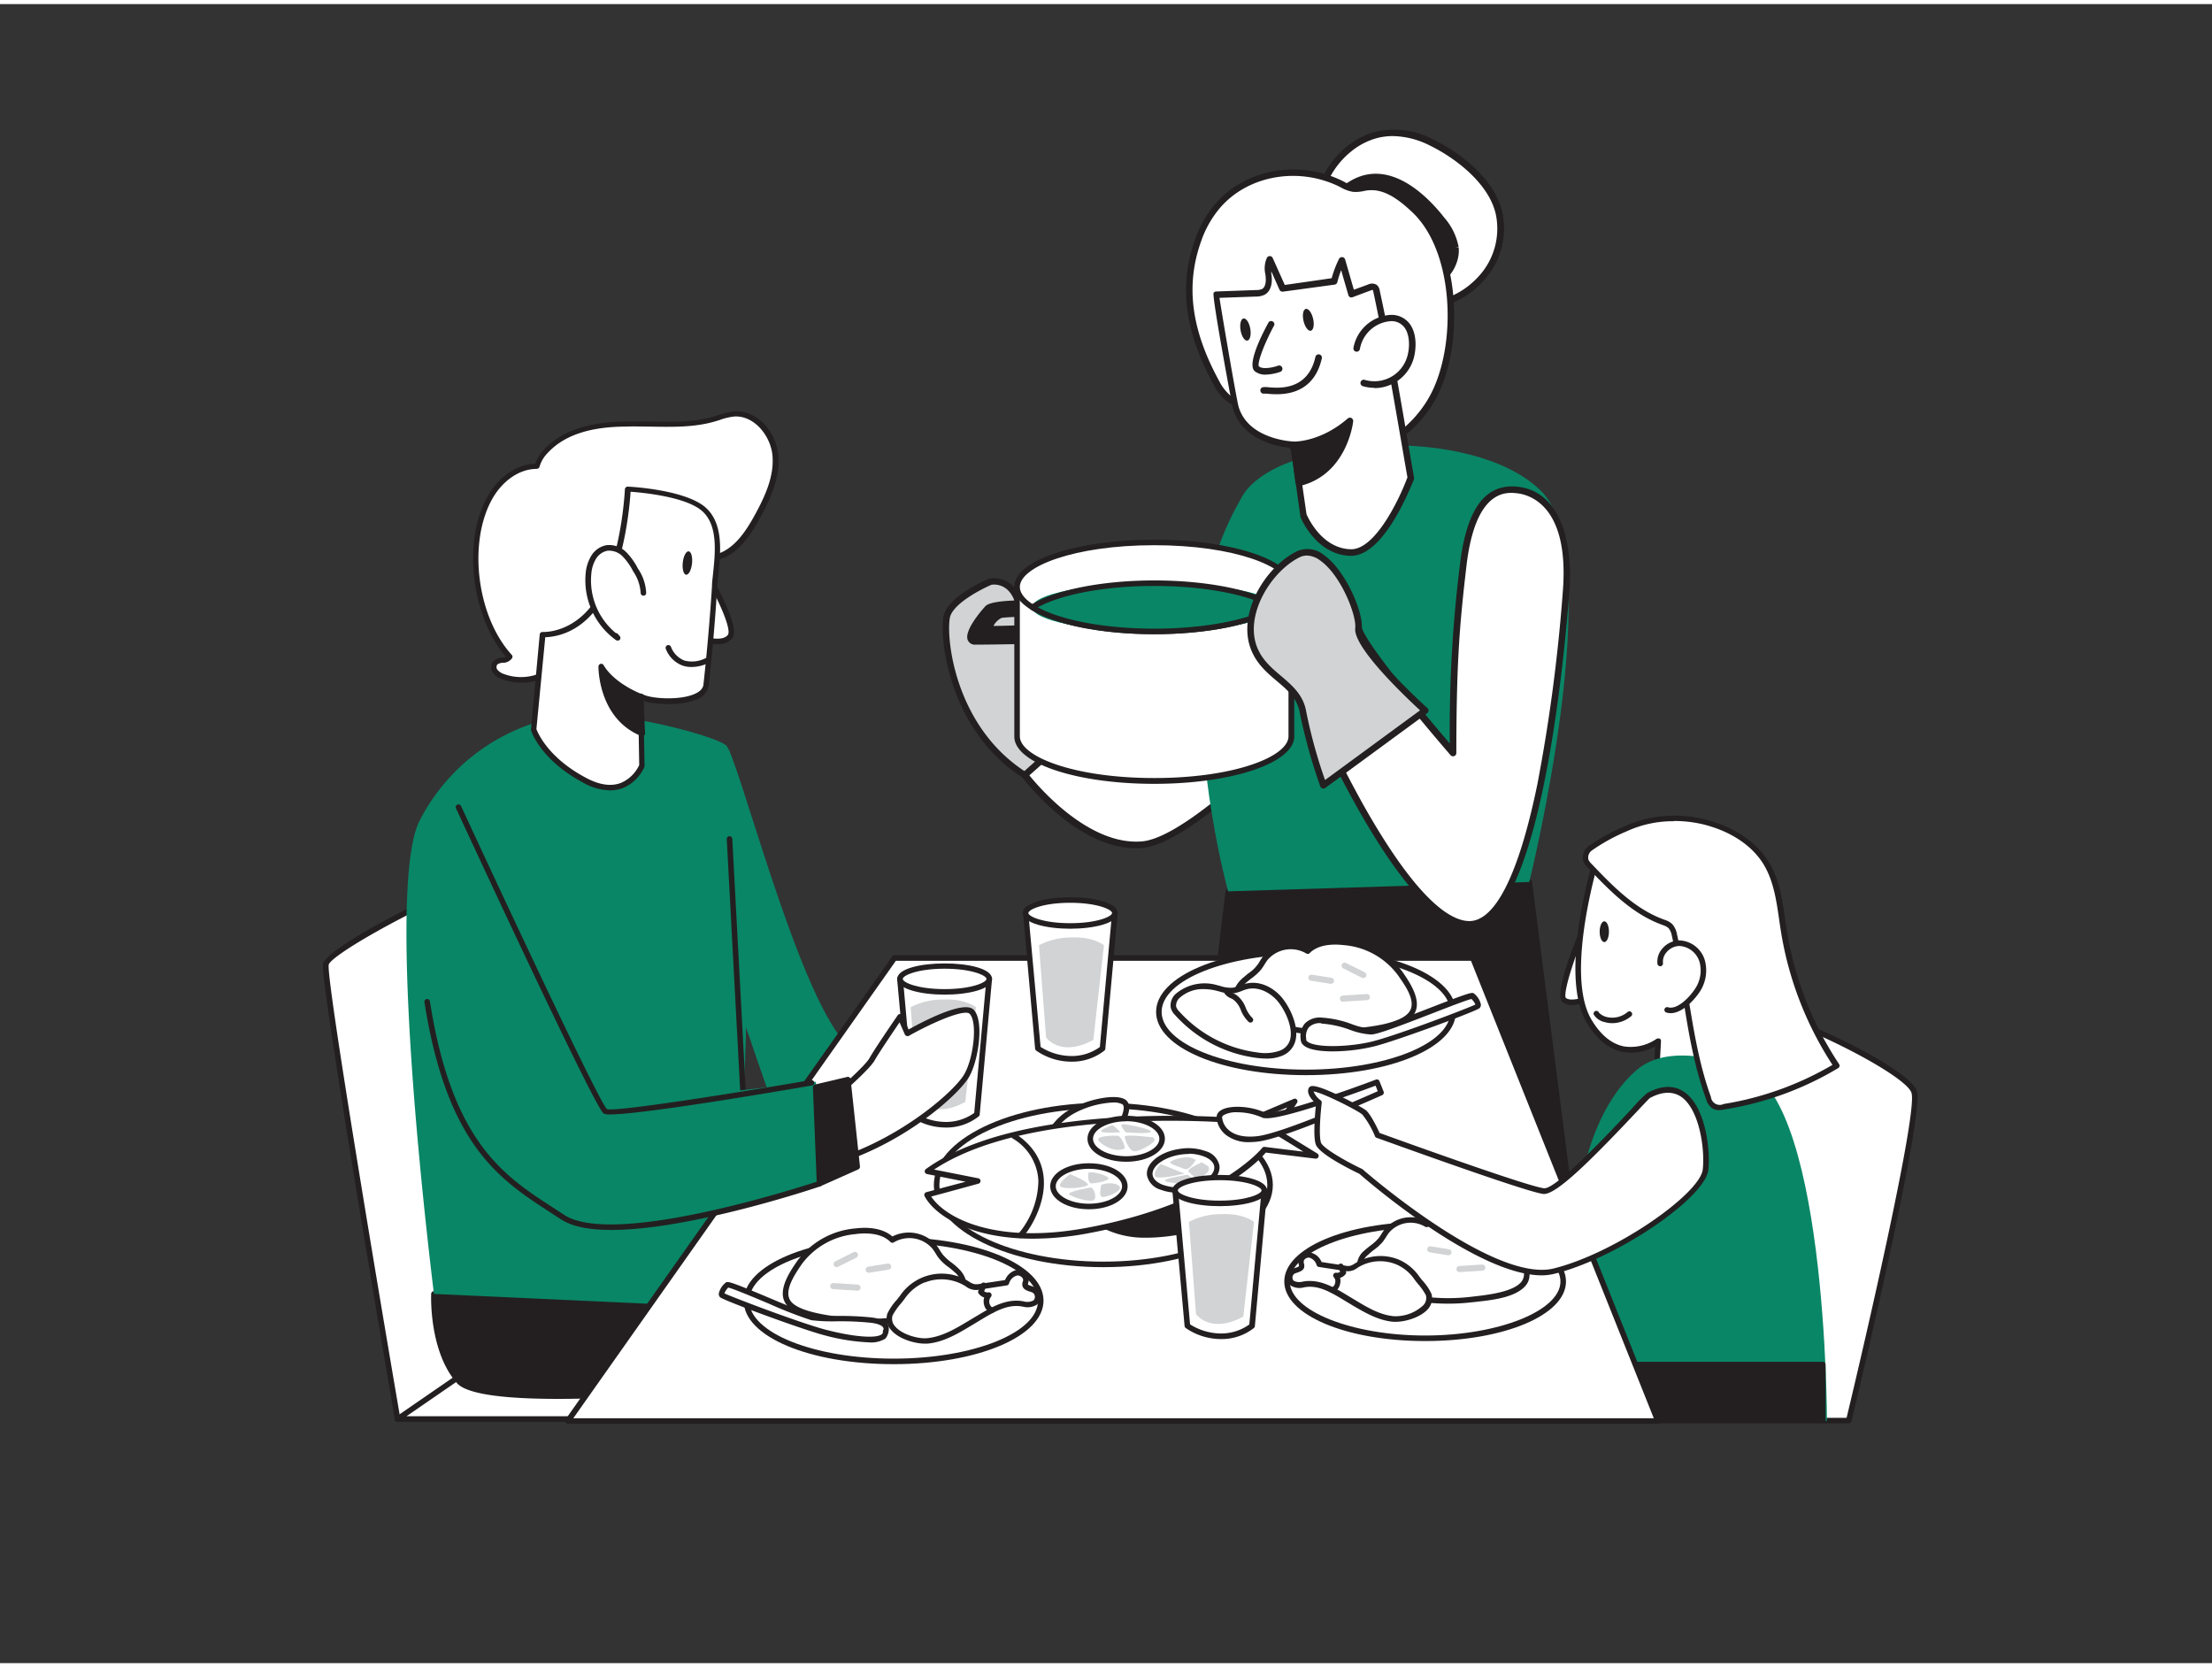 <svg
    xmlns="http://www.w3.org/2000/svg"
    viewBox="0 0 400 300"
    width="406"
    height="306"
    class="illustration styles_illustrationTablet__1DWOa"
><rect x="0" y="0" width="400" height="300" fill="#333333" stroke="none"/><g
        id="_415_family_meal_flatline"
        data-name="#415_family_meal_flatline"
    ><polygon
            points="222.08 160.44 215.89 212.16 285.92 232 276.51 158.75 222.08 160.44"
            fill="#231f20"
        /><path
            d="M285.92,232.5a.3.3,0,0,1-.13,0l-70-19.84a.5.5,0,0,1-.36-.54l6.19-51.72a.5.5,0,0,1,.48-.44l54.42-1.69a.52.52,0,0,1,.52.44l9.41,73.25a.49.49,0,0,1-.17.44A.5.5,0,0,1,285.92,232.5Zm-69.48-20.71,68.89,19.53-9.26-72-53.54,1.66Z"
            fill="#231f20"
        /><path
            d="M185.31,139.42s10.12,13.5,21.17,12.58,38.67-31.92,38.67-31.92L229.5,94.92s-13.81,37.44-21.18,37.13-17.8-12.27-17.8-12.27Z"
            fill="#fff"
        /><path
            d="M205.38,152.64c-10.77,0-20.14-12.32-20.55-12.87a.56.56,0,0,1-.1-.5L190,119.62a.59.59,0,0,1,1-.23c.1.11,10.35,11.78,17.38,12.07h.06c1.61,0,5.36-2.42,12.72-18.11,4.32-9.19,7.78-18.55,7.81-18.64a.6.6,0,0,1,.5-.38.57.57,0,0,1,.56.27l15.66,25.17a.6.6,0,0,1-.06.71c-1.14,1.27-27.91,31.18-39.07,32.11C206.15,152.62,205.76,152.64,205.38,152.64ZM186,139.29c1.38,1.73,10.65,12.93,20.48,12.12,10.09-.84,35-28.07,38-31.39L229.63,96.25c-2.65,7-14.24,36.69-21.33,36.39-6.47-.26-14.94-8.9-17.49-11.66Z"
            fill="#231f20"
        /><path
            d="M179.17,104.43s-7.37,3.07-8,6.45.61,19.94,14.12,28.54l11.35-10.13s-13.17-7.47-12.28-12S185.31,103.82,179.17,104.43Z"
            fill="#d1d3d4"
        /><path
            d="M185.3,140a.56.56,0,0,1-.31-.09c-13.42-8.54-15.11-25.2-14.39-29.15.66-3.59,7.55-6.56,8.34-6.89l.17,0a4.71,4.71,0,0,1,4.21,1.51c2.62,2.88,2.27,9,1.65,12.09-.67,3.34,8.42,9.32,12,11.33a.61.61,0,0,1,.3.46.58.58,0,0,1-.19.5L185.7,139.86A.59.59,0,0,1,185.3,140Zm-6-35c-2,.86-7.09,3.5-7.54,6-.68,3.74.91,19.41,13.48,27.69l10.41-9.28c-3-1.75-12.71-7.88-11.86-12.18.75-3.78.65-8.86-1.36-11.07A3.56,3.56,0,0,0,179.31,105Z"
            fill="#231f20"
        /><path
            d="M243.77,26.35c.15-.12.3-.25.46-.36a13.36,13.36,0,0,1,4-2.16A14.45,14.45,0,0,1,258.77,25c5.1,2.47,11.27,7.33,12.39,13.15a13.31,13.31,0,0,1-2.55,10.59c-5.19,6.66-13.38,7.25-20.79,4.23C236.82,48.45,234.84,33.71,243.77,26.35Z"
            fill="#fff"
        /><path
            d="M256.19,55.28a22.76,22.76,0,0,1-8.59-1.8,16.34,16.34,0,0,1-4.21-27.59l.48-.37a14,14,0,0,1,4.2-2.25,14.9,14.9,0,0,1,11,1.16C264.41,27,270.58,32,271.74,38a13.91,13.91,0,0,1-2.66,11.07A15.91,15.91,0,0,1,256.19,55.28ZM251.9,23.87a11.35,11.35,0,0,0-3.47.53,12.86,12.86,0,0,0-3.85,2.05l-.43.35h0A15.15,15.15,0,0,0,248,52.38c8,3.28,15.57,1.77,20.11-4a12.74,12.74,0,0,0,2.43-10.12c-1.08-5.6-7.17-10.36-12.07-12.73A15.27,15.27,0,0,0,251.9,23.87Zm-8.13,2.48h0Z"
            fill="#231f20"
        /><path
            d="M263.18,43.94a10.72,10.72,0,0,0-2.45-5c-3.71-4.78-10.25-10.4-16.6-6.3a4.53,4.53,0,0,0-2.07,2.68c-.49,2.21,1.38,4.19,3.07,5.7l7.33,6.49c1.71,1.52,4.31,3,6.68,2.59,2.57-.42,4.34-3.68,4.05-6.13Z"
            fill="#231f20"
        /><path
            d="M258.34,50.78c-2.88,0-5.48-2.09-6.27-2.79l-7.33-6.5c-1.81-1.6-3.81-3.76-3.26-6.27a5,5,0,0,1,2.33-3c7.45-4.82,14.64,2.89,17.39,6.43a11.12,11.12,0,0,1,2.56,5.25h0l-.58.08.59,0c.32,2.73-1.63,6.35-4.53,6.82A5.63,5.63,0,0,1,258.34,50.78Zm-9.57-18.94a7.83,7.83,0,0,0-4.32,1.33,4,4,0,0,0-1.81,2.3c-.42,1.91,1.32,3.74,2.89,5.13l7.33,6.5c.77.68,3.48,2.88,6.19,2.44,2.22-.36,3.8-3.31,3.55-5.47l.58-.13-.59.07a10.21,10.21,0,0,0-2.33-4.68C258.27,36.77,253.79,31.84,248.77,31.84Z"
            fill="#231f20"
        /><path
            d="M216.68,42.69a19.3,19.3,0,0,1,3.65-6.37c5.5-6.21,14.94-7.4,22.21-3.79a7.07,7.07,0,0,0,2.19.85,12.65,12.65,0,0,0,2.73-.28c3.2-.32,6,1.94,8.37,4.15,7.78,7.37,8,23.89,3.75,32.91-3.34,7-11.25,12.49-19.25,12a12.24,12.24,0,0,1-10.12-6.1,20.92,20.92,0,0,1-1.34-3.42c-2.39,0-5,0-6.86-1.51a9.39,9.39,0,0,1-2.12-2.86C215.35,59.94,213.46,51.66,216.68,42.69Z"
            fill="#fff"
        /><path
            d="M241.21,82.83c-.3,0-.61,0-.91,0a12.89,12.89,0,0,1-10.62-6.41,20,20,0,0,1-1.24-3.11c-2.54,0-5-.14-6.8-1.65a9.53,9.53,0,0,1-2.27-3c-5.18-9.55-6.21-17.85-3.25-26.11h0a19.91,19.91,0,0,1,3.77-6.56C225.34,29.77,235,28.12,242.8,32l.26.13a5.31,5.31,0,0,0,1.75.66,5.44,5.44,0,0,0,1.63-.13c.32-.06.64-.11,1-.15,3.4-.34,6.37,2,8.82,4.31,7.73,7.32,8.43,24.07,3.88,33.59C256.62,77.73,248.78,82.83,241.21,82.83ZM228.87,72.1a.57.57,0,0,1,.56.4,20.82,20.82,0,0,0,1.3,3.34,11.66,11.66,0,0,0,9.63,5.78c7.4.41,15.25-4.52,18.68-11.71,4.38-9.17,3.75-25.25-3.62-32.24-2.25-2.13-4.95-4.27-7.9-4-.29,0-.58.08-.88.13a6.48,6.48,0,0,1-2,.15,6.63,6.63,0,0,1-2.13-.78l-.25-.13c-7.36-3.65-16.4-2.12-21.5,3.65a18.68,18.68,0,0,0-3.55,6.17c-2.84,7.93-1.83,15.93,3.18,25.16a8.85,8.85,0,0,0,2,2.68c1.65,1.34,4,1.42,6.48,1.38Z"
            fill="#231f20"
        /><path
            d="M222.08,160.44s-6.17-22-4.86-45.27c.74-13,4-20.12,7.37-26.09,6.28-11,41.5-13.29,54-1.12s-2.05,70.79-2.05,70.79Z"
            fill="#098666"
        /><path
            d="M233.91,79.7l1.77,12.71s2.61,6.61,8.53,6.76,10.88-13.53,10.88-13.53c-2-11.28-3.77-22.58-6.21-33.76a1,1,0,0,0-.31-.65,1.05,1.05,0,0,0-1,0l-3.18,1.16-1.76-6.09a18,18,0,0,0-1.38,3.76l-9.32,1.34-2.36-5.28a5.13,5.13,0,0,0-.15,3.09c.11,1,0,2.31-1,2.81a3,3,0,0,1-1.37.26l-7.19.26c-.06,0,3.12,18.86,3.57,20.4C225.36,79.41,233.91,79.7,233.91,79.7Z"
            fill="#fff"
        /><path
            d="M244.31,99.77h-.11c-6.24-.17-9-6.86-9.07-7.15a.31.31,0,0,1,0-.13l-1.71-12.23c-1.93-.18-8.75-1.2-10.48-7.14-.06-.18-3.85-20.39-3.48-20.91a.57.57,0,0,1,.46-.24l7.19-.26a2.59,2.59,0,0,0,1.11-.19c.78-.43.69-1.81.65-2.23l-.05-.42a4.71,4.71,0,0,1,.28-3,.59.59,0,0,1,.54-.3.58.58,0,0,1,.51.35l2.18,4.87,8.48-1.22a19.24,19.24,0,0,1,1.33-3.5.6.6,0,0,1,1.1.1l1.58,5.48,2.58-.94a1.62,1.62,0,0,1,1.55.06,1.54,1.54,0,0,1,.54,1c1.87,8.56,3.38,17.34,4.84,25.83q.67,4,1.37,8a.65.65,0,0,1,0,.31C255.44,86.42,250.53,99.77,244.31,99.77Zm-8.05-7.52c.28.64,2.81,6.2,8,6.33h.08c4.42,0,8.77-9.22,10.17-13-.46-2.6-.9-5.2-1.35-7.79-1.46-8.48-3-17.25-4.82-25.79a1.25,1.25,0,0,0-.1-.31,1.16,1.16,0,0,0-.43.11L244.6,53a.63.63,0,0,1-.47,0,.58.58,0,0,1-.3-.37l-1.31-4.52a18.39,18.39,0,0,0-.69,2.18.59.59,0,0,1-.49.44L232,52a.61.61,0,0,1-.63-.35l-1.48-3.33c0,.13,0,.26,0,.39l.06.44c.17,1.63-.28,2.87-1.26,3.4a3.57,3.57,0,0,1-1.63.34l-6.54.23c.5,3.29,3.09,18.4,3.45,19.66,1.75,6,9.81,6.31,9.89,6.32a.59.59,0,0,1,.57.51Z"
            fill="#231f20"
        /><path
            d="M245.33,62.26a6.66,6.66,0,0,1,6.25-5.52c3.77.08,4.28,4.26,3.49,7.11a6.8,6.8,0,0,1-8.46,4.67"
            fill="#fff"
        /><path
            d="M248.52,69.39a7.37,7.37,0,0,1-2.08-.3.59.59,0,1,1,.34-1.14,6.19,6.19,0,0,0,7.71-4.26c.46-1.63.47-3.87-.52-5.21a2.93,2.93,0,0,0-2.4-1.15,6.11,6.11,0,0,0-5.65,5,.61.61,0,0,1-.66.53.6.6,0,0,1-.52-.66,7.3,7.3,0,0,1,6.74-6h.11a4.08,4.08,0,0,1,3.33,1.62c1.32,1.78,1.21,4.47.72,6.24a7.39,7.39,0,0,1-7.12,5.38Z"
            fill="#231f20"
        /><path
            d="M229.94,57.78s-3.84,7.1-2.67,8.15,4.07,0,4.07,0"
            fill="#fff"
        /><path
            d="M228.88,67a2.94,2.94,0,0,1-2-.63c-1.32-1.19,1-6.07,2.55-8.87a.59.59,0,0,1,1,.56c-1.84,3.39-3.13,6.88-2.78,7.45.65.58,2.47.23,3.46-.12a.59.59,0,1,1,.4,1.11A8.45,8.45,0,0,1,228.88,67Z"
            fill="#231f20"
        /><path
            d="M233.91,79.7s5,.23,10.2-4.32c0,0-.92,9.24-9.24,11.2Z"
            fill="#231f20"
        /><path
            d="M234.87,87.17a.57.57,0,0,1-.33-.11.61.61,0,0,1-.26-.4l-.95-6.88a.57.57,0,0,1,.15-.48.58.58,0,0,1,.46-.19c.07,0,4.8.14,9.78-4.18a.6.6,0,0,1,.66-.08.61.61,0,0,1,.32.59c0,.1-1.07,9.68-9.69,11.71Zm-.28-6.89.78,5.55c5.39-1.59,7.25-6.47,7.87-9A16.77,16.77,0,0,1,234.59,80.28Z"
            fill="#231f20"
        /><ellipse
            cx="236.59"
            cy="57.08"
            rx="0.89"
            ry="2.03"
            transform="translate(-6.78 54.57) rotate(-12.97)"
            fill="#231f20"
        /><ellipse
            cx="225.21"
            cy="58.87"
            rx="0.89"
            ry="2.03"
            transform="translate(-6.78 39.78) rotate(-9.95)"
            fill="#231f20"
        /><path
            d="M230.84,70.55c-.73,0-1.35-.06-1.79-.1a2.79,2.79,0,0,0-.5,0,.61.61,0,0,1-.64-.54.59.59,0,0,1,.53-.64,3.49,3.49,0,0,1,.73,0c2,.19,7.32.69,8.7-5.47a.59.59,0,1,1,1.16.26C237.75,69.72,233.57,70.55,230.84,70.55Z"
            fill="#231f20"
        /><path
            d="M188,115.17s-8.69.16-11.61.16,1-5,2.12-6.09,8.64-.87,8.64-.87v1.89s-5.63.1-6.23.28c-1.05.31-2.59,2.43-1.51,2.43s5.83-.15,5.83-.15Z"
            fill="#231f20"
        /><path
            d="M176.43,115.83A1.39,1.39,0,0,1,175,115c-.77-1.86,3.17-6.11,3.22-6.15,1.13-1.14,7.18-1.07,9-1a.5.5,0,0,1,.48.5v1.89a.49.49,0,0,1-.49.5c-2.71,0-5.73.16-6.1.26a3.25,3.25,0,0,0-1.46,1.45c1.38,0,5.58-.15,5.62-.15a.42.42,0,0,1,.34.12l2.77,2.35a.52.52,0,0,1,.14.55.48.48,0,0,1-.46.33C188,115.67,179.32,115.83,176.43,115.83Zm9.25-7c-3.13,0-6.29.25-6.78.74-1.2,1.2-3.34,4.23-3,5.06.06.15.31.18.52.18,2.19,0,7.73-.09,10.28-.14l-1.61-1.36c-.91,0-4.69.14-5.65.14a.8.8,0,0,1-.86-.68c-.13-.9,1.26-2.44,2.23-2.73.56-.16,4.18-.25,5.87-.29v-.91Z"
            fill="#231f20"
        /><path
            d="M183.92,105.39v27c0,4.45,11.11,8,24.81,8s24.81-3.6,24.81-8v-27Z"
            fill="#fff"
        /><path
            d="M208.73,141c-14.19,0-25.31-3.76-25.31-8.55v-27a.51.51,0,0,1,.5-.5h49.62a.51.51,0,0,1,.5.5v27C234,137.19,222.92,141,208.73,141Zm-24.31-35.06V132.4c0,3.65,9.77,7.55,24.31,7.55S233,136.05,233,132.4V105.89Z"
            fill="#231f20"
        /><path
            d="M233.54,105.39c0,1.33-1,2.59-2.76,3.69-4.12,2.59-12.44,4.36-22.05,4.36s-17.93-1.77-22-4.36c-1.77-1.1-2.76-2.36-2.76-3.69,0-4.45,11.11-8,24.81-8S233.54,100.94,233.54,105.39Z"
            fill="#fff"
        /><path
            d="M208.73,113.94c-9.42,0-18-1.7-22.32-4.44-2-1.24-3-2.62-3-4.11,0-4.79,11.12-8.54,25.31-8.54S234,100.6,234,105.39c0,1.49-1,2.87-3,4.11C226.7,112.24,218.15,113.94,208.73,113.94Zm0-16.09c-14.54,0-24.31,3.9-24.31,7.54,0,1.4,1.37,2.55,2.53,3.26,4.19,2.65,12.54,4.29,21.78,4.29s17.59-1.64,21.79-4.29c1.15-.72,2.52-1.86,2.52-3.26C233,101.75,223.27,97.85,208.73,97.85Z"
            fill="#231f20"
        /><ellipse
            cx="208.73"
            cy="109.08"
            rx="22.05"
            ry="4.36"
            fill="#098666"
        /><path
            d="M208.73,113.94c-9.42,0-18-1.7-22.32-4.44a.5.5,0,0,1-.23-.42.52.52,0,0,1,.23-.43c4.35-2.73,12.9-4.43,22.32-4.43s18,1.7,22.32,4.43a.5.5,0,0,1,.23.43.48.48,0,0,1-.23.42C226.7,112.24,218.15,113.94,208.73,113.94Zm-21.06-4.86c4.39,2.39,12.32,3.86,21.06,3.86s16.68-1.47,21.06-3.86c-4.38-2.4-12.32-3.86-21.06-3.86S192.06,106.68,187.67,109.08Z"
            fill="#231f20"
        /><path
            d="M226.53,115.79s6.09.15,9,.15,7.87-5,6.8-6.09-8.64-.87-8.64-.87v1.9s5.42-.16,5.57.46-2.51,2.25-3.58,2.25-6.39-.16-6.39-.16Z"
            fill="#231f20"
        /><path
            d="M235.54,116.44c-2.89,0-9-.15-9-.15a.51.51,0,0,1-.46-.34.49.49,0,0,1,.15-.54l2.76-2.36a.5.5,0,0,1,.34-.12c.05,0,5.33.16,6.38.16a6.4,6.4,0,0,0,2.93-1.54,29.51,29.51,0,0,0-4.91-.17.58.58,0,0,1-.36-.15.47.47,0,0,1-.15-.35V109a.5.5,0,0,1,.48-.5c1.83,0,7.88-.12,9,1,.25.24.46.7.12,1.52C242,113,238.08,116.44,235.54,116.44Zm-7.68-1.12c1.95,0,5.62.12,7.68.12s5-2.55,6.07-4.27c.45-.72.37-1,.37-1-.54-.54-4.36-.79-7.78-.73v.89c5.32-.11,5.47.51,5.56.85a1,1,0,0,1-.25.83,6.79,6.79,0,0,1-3.82,2c-1,0-5.24-.12-6.22-.15Z"
            fill="#231f20"
        /><path
            d="M264.59,101.46c-1.23,10.44-1.82,17.34-1.84,34,0,0-16.27-18.83-17.09-22.51s-5.46-9.35-9.41-8.59-9.41,11.87-6.54,13.91a39.8,39.8,0,0,1,6.13,6.14s17.29,41.23,29.57,42.05,16.88-47.88,17.8-60.47-3.89-17.59-8.9-18.1S265.82,91,264.59,101.46Z"
            fill="#fff"
        /><path
            d="M265.7,167h-.33c-12.35-.82-29-39.76-30-42.33a38.68,38.68,0,0,0-6-6c-1-.72-1.29-2.23-.83-4.38.84-3.84,4.41-10,7.61-10.59,4.22-.81,9.2,5,10.1,9,.6,2.7,10.87,15.13,15.92,21A239.19,239.19,0,0,1,264,101.39c1.19-10.09,4.57-14.72,10.37-14.12,7.91.8,10.06,10.21,9.43,18.74C283.05,116.26,278.67,167,265.7,167ZM237,104.85a3.36,3.36,0,0,0-.63.06c-2.46.47-5.84,5.86-6.68,9.69-.35,1.59-.22,2.75.36,3.16a39.85,39.85,0,0,1,6.26,6.25.64.64,0,0,1,.08.14,228.26,228.26,0,0,0,10.15,20.66c7.56,13.44,14.1,20.7,18.91,21S274.6,157.6,278,141.1a305.48,305.48,0,0,0,4.63-35.18c1.12-15.31-6.12-17.24-8.37-17.47-1.84-.19-7.44-.77-9.07,13.08-1.23,10.5-1.82,17.26-1.84,33.9a.57.57,0,0,1-.38.55.6.6,0,0,1-.66-.16c-1.67-1.94-16.39-19-17.21-22.77C244.34,109.71,240.41,104.85,237,104.85Z"
            fill="#231f20"
        /><path
            d="M239.32,141.26l18.42-13.5s-12.48-11.26-12.08-14.84-5.42-16.16-10.94-13.4-9.93,10.43-8.19,16.27,8.19,6.75,9.11,12.27A94.93,94.93,0,0,0,239.32,141.26Z"
            fill="#d1d3d4"
        /><path
            d="M239.32,141.85l-.17,0a.62.62,0,0,1-.39-.37,98,98,0,0,1-3.71-13.3c-.43-2.61-2.24-4.15-4.16-5.77s-4-3.41-4.92-6.43c-1.89-6.34,2.92-14.19,8.48-17a4.66,4.66,0,0,1,4.94.63c3.93,2.75,7.2,10.45,6.86,13.37-.27,2.39,7.15,10.05,11.88,14.33a.57.57,0,0,1,.2.47.59.59,0,0,1-.24.44l-18.42,13.51A.61.61,0,0,1,239.32,141.85Zm-3-42.13a3,3,0,0,0-1.35.33c-5,2.52-9.58,9.87-7.88,15.57.8,2.68,2.71,4.3,4.55,5.86,2,1.7,4.07,3.45,4.57,6.48a90.43,90.43,0,0,0,3.4,12.35l17.18-12.6c-2.61-2.41-12.12-11.4-11.72-14.86.26-2.32-2.58-9.61-6.37-12.26A4.16,4.16,0,0,0,236.33,99.72Z"
            fill="#231f20"
        /><path
            d="M329.62,256.14h4.69s13.24-54.9,11.83-59.4-30.69-18-32.94-14.93-6.76,49.56-6.76,49.56Z"
            fill="#fff"
        /><path
            d="M334.31,256.65h-4.69a.52.52,0,0,1-.37-.16l-23.18-24.78a.52.52,0,0,1-.13-.39c.46-4.77,4.58-46.68,6.85-49.8.48-.66,1.56-.82,3.42-.52,7.6,1.25,29.06,11.27,30.41,15.59,1.43,4.58-11.28,57.42-11.82,59.67A.51.51,0,0,1,334.31,256.65Zm-4.47-1h4.08c3.73-15.52,12.85-55.21,11.74-58.76-1.05-3.36-21.25-13.52-29.61-14.9-2-.33-2.39,0-2.45.12-1.59,2.18-4.83,30.46-6.64,49.08Z"
            fill="#231f20"
        /><path
            d="M71.9,255.86S58.38,177,59,173.65s40-23.37,45.33-19.43.28,85.88.28,85.88Z"
            fill="#fff"
        /><path
            d="M71.9,256.36a.59.59,0,0,1-.23-.05.48.48,0,0,1-.26-.36c-.56-3.22-13.53-79-13-82.38.43-2.55,16.42-11.15,28.73-16.14,9.54-3.87,15.39-5.09,17.4-3.61,5.41,4,1,77.89.48,86.31a.5.5,0,0,1-.28.42L72.12,256.31A.44.44,0,0,1,71.9,256.36ZM102.1,154.2c-2.71,0-7.66,1.38-14.18,4-14,5.64-28.2,13.92-28.48,15.52-.45,2.68,9,59,12.84,81.39l31.8-15.35c2-32.83,3.65-82.38-.1-85.15A3.29,3.29,0,0,0,102.1,154.2Z"
            fill="#231f20"
        /><polygon
            points="92.73 241.5 71.9 255.86 110.19 255.86 121.17 240.94 92.73 241.5"
            fill="#fff"
        /><path
            d="M110.19,256.36H71.9a.5.5,0,0,1-.29-.91l20.84-14.36a.66.66,0,0,1,.27-.09l28.44-.56a.54.54,0,0,1,.46.27.51.51,0,0,1-.05.53l-11,14.92A.48.48,0,0,1,110.19,256.36Zm-36.69-1h36.44l10.23-13.9L92.89,242Z"
            fill="#231f20"
        /><path
            d="M285.7,168.86s-4.13,10.14-2.82,11.26,4.69-.37,4.69-.37"
            fill="#fff"
        /><path
            d="M284.32,181a2.62,2.62,0,0,1-1.76-.54c-1.44-1.22,1.39-8.68,2.67-11.83a.5.5,0,0,1,.93.38c-2.12,5.19-3.47,10.09-3,10.7.78.66,3,.07,4.16-.46a.5.5,0,0,1,.66.26.51.51,0,0,1-.25.66A10,10,0,0,1,284.32,181Z"
            fill="#231f20"
        /><path
            d="M289.16,152.9S282,175.06,287.38,184s12.48,3.57,12.48,3.57l-.51,9.42,11.21-.76s3.57-22.68,4.34-32.1S293.49,147,289.16,152.9Z"
            fill="#fff"
        /><path
            d="M299.35,197.47a.52.52,0,0,1-.35-.14.49.49,0,0,1-.14-.38l.45-8.47a8.87,8.87,0,0,1-5.83,1c-2.54-.5-4.73-2.27-6.53-5.26-5.4-9,1.44-30.58,1.74-31.5a.61.61,0,0,1,.07-.14c2.42-3.28,9.22-2.6,14.89-.48s12.19,6.57,11.74,12c-.75,9.33-4.3,31.91-4.33,32.14a.51.51,0,0,1-.46.42l-11.21.76Zm.51-10.42a.6.6,0,0,1,.24,0,.52.52,0,0,1,.26.47l-.48,8.87,10.25-.7c.48-3.06,3.57-23.05,4.27-31.67.37-4.59-5.31-8.84-11.1-11-6.13-2.3-11.86-2.27-13.69.07-.45,1.47-6.81,22.24-1.8,30.59,1.64,2.74,3.62,4.36,5.86,4.8a8.2,8.2,0,0,0,5.89-1.37A.49.49,0,0,1,299.86,187.05Z"
            fill="#231f20"
        /><path
            d="M314.23,192.14s-11.83-4.88-18.21.56-9.76,15.39-10.89,25,3.57,37,3.57,37l41.67,1.5S330.37,195,314.23,192.14Z"
            fill="#098666"
        /><polyline
            points="296.21 246.01 329.62 246.01 329.62 256.14 285.32 256.14 296.21 246.01"
            fill="#231f20"
        /><path
            d="M329.62,256.65h-44.3a.51.51,0,0,1-.34-.87l10.89-10.14a.51.51,0,0,1,.34-.13h33.41a.5.5,0,0,1,.5.5v10.14A.5.5,0,0,1,329.62,256.65Zm-43-1h42.53v-9.14H296.4Z"
            fill="#231f20"
        /><path
            d="M301.06,166.12a3,3,0,0,1,1,.59,3.17,3.17,0,0,1,.72,1.6c2.29,9.89,2.67,19.77,6.2,29.47a2.07,2.07,0,0,0,2.86,1.59,56.43,56.43,0,0,0,20.29-7.4,61.7,61.7,0,0,1-9.51-24.24c-.68-4.22-1-8.67-3.18-12.32-2.41-4-6.79-6.42-11.29-7.53A21.69,21.69,0,0,0,294,149.05a34.92,34.92,0,0,0-6.46,3.57,2.06,2.06,0,0,0-.78,2.24,3,3,0,0,0,.69.94c3.86,4,7.9,8.19,13.13,10.14Z"
            fill="#fff"
        /><path
            d="M310.91,200a2.39,2.39,0,0,1-1.4-.4,3.21,3.21,0,0,1-1-1.6c-2.23-6.12-3.22-12.4-4.19-18.48-.58-3.62-1.17-7.37-2-11.06a2.89,2.89,0,0,0-.59-1.36,2.45,2.45,0,0,0-.81-.47l-.46-.18c-5.45-2-9.63-6.4-13.32-10.27a3.4,3.4,0,0,1-.8-1.1,2.55,2.55,0,0,1,.94-2.81,34,34,0,0,1,6.42-3.56l.14-.07a22.27,22.27,0,0,1,14.45-1.21c5.23,1.29,9.35,4.05,11.59,7.76,1.89,3.11,2.42,6.77,2.93,10.32.1.73.21,1.45.32,2.18a61.37,61.37,0,0,0,9.44,24,.54.54,0,0,1,.07.39.5.5,0,0,1-.23.32,57.3,57.3,0,0,1-20.47,7.46A6.26,6.26,0,0,1,310.91,200Zm-8.22-52.24a20.05,20.05,0,0,0-8.46,1.79l-.15.07a33.41,33.41,0,0,0-6.22,3.43,1.58,1.58,0,0,0-.62,1.67,2.56,2.56,0,0,0,.58.77c3.62,3.79,7.72,8.08,12.94,10l.49.18h0a3.36,3.36,0,0,1,1.15.7,3.69,3.69,0,0,1,.85,1.84c.86,3.72,1.46,7.48,2,11.13,1,6,1.95,12.25,4.14,18.28a1.61,1.61,0,0,0,2.32,1.27,56.65,56.65,0,0,0,19.66-7.07,62.25,62.25,0,0,1-9.3-24c-.12-.73-.23-1.47-.33-2.2-.5-3.44-1-7-2.79-10-2.11-3.48-6-6.07-11-7.3A22.37,22.37,0,0,0,302.69,147.72Z"
            fill="#231f20"
        /><path
            d="M300.22,173.53a3.52,3.52,0,0,1,3.43-3.67,4.53,4.53,0,0,1,4.16,3.24,6.45,6.45,0,0,1-1,5.39c-1,1.45-3.39,4-5.37,3.38"
            fill="#fff"
        /><path
            d="M302.11,182.47a2.71,2.71,0,0,1-.79-.12.5.5,0,0,1-.32-.63.49.49,0,0,1,.62-.32c1.62.5,3.79-1.69,4.8-3.19a5.92,5.92,0,0,0,.91-5,4.05,4.05,0,0,0-3.63-2.89h-.05a3.1,3.1,0,0,0-2.25,1.1,2.57,2.57,0,0,0-.68,2,.5.5,0,0,1-1,.12,3.55,3.55,0,0,1,.92-2.79,4.17,4.17,0,0,1,3-1.44,5,5,0,0,1,4.65,3.6,7,7,0,0,1-1,5.81C306.32,180.15,304.19,182.47,302.11,182.47Z"
            fill="#231f20"
        /><path
            d="M291.54,184.28a4.78,4.78,0,0,1-1.34-.19,3.07,3.07,0,0,1-2-1.37.5.5,0,0,1,.95-.33,3,3,0,0,0,1.67.83,4.27,4.27,0,0,0,3.55-1,.5.5,0,0,1,.63.77A5.39,5.39,0,0,1,291.54,184.28Z"
            fill="#231f20"
        /><ellipse
            cx="290.11"
            cy="167.74"
            rx="0.84"
            ry="1.88"
            fill="#231f20"
        /><path
            d="M78.47,233.24S78.09,243.38,83,249s51.06.75,51.06.75l-3.38-25.9Z"
            fill="#231f20"
        /><path
            d="M100.92,252.22c-8.81,0-16.43-.69-18.32-2.88-5-5.72-4.65-15.69-4.63-16.11a.5.5,0,0,1,.41-.48l52.18-9.38a.51.51,0,0,1,.59.42l3.38,25.91a.54.54,0,0,1-.11.37.46.46,0,0,1-.34.19C132.91,250.38,115.31,252.22,100.92,252.22ZM79,233.66c0,1.92.24,10.23,4.39,15,3.81,4.4,37,2,50.12.64l-3.25-24.88Z"
            fill="#231f20"
        /><path
            d="M98.55,129.44a35.59,35.59,0,0,0-22.71,18.3c-5.11,10.23-.75,57.72,2.63,85.5l54.53,2.5s3-67.81,2.29-79-2.37-21-4.07-22.72S107,126.06,98.55,129.44Z"
            fill="#098666"
        /><path
            d="M131.22,134c2.06,1.23,12.76,44.59,21.77,54l-11.08,17.08s-9-24.78-13.14-39.42,0-31.91,0-31.91"
            fill="#098666"
        /><path
            d="M134.59,201.46a.51.51,0,0,1-.5-.47l-2.67-50a.49.49,0,0,1,.47-.52.5.5,0,0,1,.53.47l2.67,50a.5.5,0,0,1-.47.53Z"
            fill="#231f20"
        /><polygon
            points="161.79 172.5 266.37 172.5 299.8 256.21 102.71 256.21 161.79 172.5"
            fill="#fff"
        /><path
            d="M299.8,256.72H102.71a.52.52,0,0,1-.45-.27.51.51,0,0,1,0-.52l59.09-83.72a.49.49,0,0,1,.4-.21H266.37a.5.5,0,0,1,.46.31L300.26,256a.52.52,0,0,1-.05.47A.52.52,0,0,1,299.8,256.72Zm-196.13-1H299.06L266,173h-104Z"
            fill="#231f20"
        /><ellipse
            cx="199.52"
            cy="213.54"
            rx="30.15"
            ry="14.36"
            fill="#fff"
        /><path
            d="M199.52,228.4c-16.9,0-30.65-6.67-30.65-14.86s13.75-14.86,30.65-14.86,30.65,6.66,30.65,14.86S216.42,228.4,199.52,228.4Zm0-28.72c-16.35,0-29.65,6.21-29.65,13.86s13.3,13.86,29.65,13.86,29.65-6.22,29.65-13.86S215.87,199.68,199.52,199.68Z"
            fill="#231f20"
        /><ellipse
            cx="257.71"
            cy="230.99"
            rx="24.97"
            ry="10.27"
            fill="#fff"
        /><path
            d="M257.71,241.76c-14.28,0-25.47-4.73-25.47-10.77s11.19-10.78,25.47-10.78,25.47,4.73,25.47,10.78S272,241.76,257.71,241.76Zm0-20.55c-13.26,0-24.47,4.48-24.47,9.78s11.21,9.77,24.47,9.77,24.47-4.48,24.47-9.77S271,221.21,257.71,221.21Z"
            fill="#231f20"
        /><path
            d="M264.11,219.18c-2.17-.25-4.62,0-6.12,1.5a5.68,5.68,0,0,0-7.23,1.21c-.4.53-.7,1.13-1.12,1.64a25.77,25.77,0,0,1-2.6,2.27,3,3,0,0,0-1.08,3c.11.3.3.62.15.9s-.3.27-.43.43-.11.45.09.48c1.43.17,3.28,1.53,4.69,2a34.14,34.14,0,0,0,5,1.3,36.24,36.24,0,0,0,10.55.35c2.59-.3,7.67-.75,9.46-2.82s-.55-5.23-1.73-6.94A13.24,13.24,0,0,0,264.11,219.18Z"
            fill="#fff"
        /><path
            d="M261.87,235a35.73,35.73,0,0,1-11.57-1.9,14.93,14.93,0,0,1-1.93-.91,9.18,9.18,0,0,0-2.66-1.09.66.66,0,0,1-.55-.43.86.86,0,0,1,.14-.86,1.2,1.2,0,0,1,.26-.24,1.11,1.11,0,0,0,.11-.11,2,2,0,0,0-.11-.31l-.07-.17a3.48,3.48,0,0,1,1.21-3.56c.35-.33.73-.62,1.1-.91a8.33,8.33,0,0,0,1.45-1.3,7.64,7.64,0,0,0,.57-.83c.17-.27.35-.54.54-.8a6.2,6.2,0,0,1,7.56-1.53c1.76-1.52,4.34-1.6,6.24-1.37h0a13.64,13.64,0,0,1,10,5.54c1.3,1.9,3.63,5.32,1.69,7.56s-6.49,2.61-9.28,2.93l-.5.05A36.13,36.13,0,0,1,261.87,235Zm-15.53-4.79a12.81,12.81,0,0,1,2.5,1.1,13.17,13.17,0,0,0,1.78.84,33.76,33.76,0,0,0,4.89,1.27,35.29,35.29,0,0,0,10.41.35l.5-.06c2.47-.28,7.08-.79,8.63-2.59s-.61-4.66-1.72-6.27a12.68,12.68,0,0,0-9.28-5.18h0c-1.47-.17-4.16-.22-5.7,1.35a.53.53,0,0,1-.63.07,5.13,5.13,0,0,0-6.56,1.1,8.31,8.31,0,0,0-.49.72,11,11,0,0,1-.64.93,8.92,8.92,0,0,1-1.62,1.46,12.75,12.75,0,0,0-1,.85,2.52,2.52,0,0,0-1,2.48l0,.13a1.27,1.27,0,0,1,.07,1.17A.89.89,0,0,1,246.34,230.22Z"
            fill="#231f20"
        /><path
            d="M252.65,227.43a8.14,8.14,0,0,0-7.24.56,3.9,3.9,0,0,1-1.26.62,3.1,3.1,0,0,1-1.05,0l-4.52-.7a2.42,2.42,0,0,0-1.7-1.67c-.83-.14-1.77.6-1.59,1.41a2.35,2.35,0,0,1,.13.57c0,.64-.95.67-1.51,1a1.33,1.33,0,0,0-.21,2.1c.67.56,1.66.28,2.53.18,2.42-.27,4.71,1,6.79,2.28l1.81,1.09c2.26,1.36,4.62,2.75,7.24,3,2.15.18,7.09-1.4,6.27-4.44a20.06,20.06,0,0,0-2.2-3.08A8.09,8.09,0,0,0,252.65,227.43Z"
            fill="#fff"
        /><path
            d="M252.41,238.28H252c-2.79-.23-5.27-1.72-7.46-3l-1.81-1.09c-2.25-1.36-4.29-2.46-6.47-2.21l-.43.06a3,3,0,0,1-2.48-.35,1.75,1.75,0,0,1-.6-1.54,1.77,1.77,0,0,1,.89-1.39,4.18,4.18,0,0,1,.65-.25c.23-.08.59-.2.6-.3a1.15,1.15,0,0,0,0-.2,2.17,2.17,0,0,1-.07-.24,1.56,1.56,0,0,1,.44-1.42,2,2,0,0,1,1.72-.59,2.81,2.81,0,0,1,2,1.71l4.24.65a2.65,2.65,0,0,0,.88.05,3,3,0,0,0,.89-.43l.2-.12a8.66,8.66,0,0,1,7.69-.61h0a8.69,8.69,0,0,1,3.71,3c.14.2.38.49.64.82a9.1,9.1,0,0,1,1.63,2.41,2.93,2.93,0,0,1-.63,2.72C256.86,237.52,254.09,238.28,252.41,238.28Zm-15.52-7.38c2.42,0,4.69,1.36,6.39,2.38l1.81,1.09c2.09,1.26,4.46,2.69,7,2.9a7.39,7.39,0,0,0,5.31-2,1.91,1.91,0,0,0,.44-1.82,11.57,11.57,0,0,0-1.45-2.05c-.28-.35-.53-.66-.67-.87a7.61,7.61,0,0,0-3.28-2.65h0a7.64,7.64,0,0,0-6.79.53l-.19.12a2.83,2.83,0,0,1-2.46.52l-4.52-.69a.51.51,0,0,1-.39-.33,1.93,1.93,0,0,0-1.32-1.35,1,1,0,0,0-.83.3.6.6,0,0,0-.18.52c0,.05,0,.09,0,.14a1.52,1.52,0,0,1,.1.56c0,.79-.8,1-1.29,1.2a3.12,3.12,0,0,0-.49.18.85.85,0,0,0-.13,1.28,2.29,2.29,0,0,0,1.71.13c.15,0,.3-.05.45-.06A5.79,5.79,0,0,1,236.89,230.9Z"
            fill="#231f20"
        /><path
            d="M267.45,225.29a.54.54,0,0,1-.25-.06L264,223.64a.55.55,0,0,1-.25-.74.56.56,0,0,1,.74-.25l3.17,1.59a.54.54,0,0,1,.25.74A.56.56,0,0,1,267.45,225.29Z"
            fill="#d1d3d4"
        /><path
            d="M261.94,226.25h-.09l-3.3-.53a.56.56,0,0,1-.46-.64.55.55,0,0,1,.63-.45l3.31.53a.55.55,0,0,1-.09,1.09Z"
            fill="#d1d3d4"
        /><path
            d="M263.92,229.29a.55.55,0,0,1,0-1.1l4.09-.27a.58.58,0,0,1,.59.52.56.56,0,0,1-.52.59l-4.09.26Z"
            fill="#d1d3d4"
        /><path
            d="M242.46,228.31l.47,1.11a1.43,1.43,0,0,1-1.35.54,1.72,1.72,0,0,1-.52,2.6"
            fill="#fff"
        /><path
            d="M241.06,233.06a.5.5,0,0,1-.21-1,1.08,1.08,0,0,0,.59-.82,1.11,1.11,0,0,0-.23-1,.52.52,0,0,1-.07-.58.5.5,0,0,1,.52-.25,1,1,0,0,0,.68-.17l-.34-.79a.52.52,0,0,1,.27-.66.49.49,0,0,1,.65.27l.47,1.1a.5.5,0,0,1-.06.5,1.93,1.93,0,0,1-1,.67,2.22,2.22,0,0,1,0,1.09,2.13,2.13,0,0,1-1.15,1.53A.54.54,0,0,1,241.06,233.06Z"
            fill="#231f20"
        /><ellipse
            cx="236.17"
            cy="182.24"
            rx="26.61"
            ry="10.95"
            fill="#fff"
        /><path
            d="M236.17,193.68c-15.21,0-27.11-5-27.11-11.44s11.9-11.45,27.11-11.45,27.1,5,27.1,11.45S251.37,193.68,236.17,193.68Zm0-21.89c-14.4,0-26.11,4.69-26.11,10.45s11.71,10.44,26.11,10.44,26.1-4.68,26.1-10.44S250.56,171.79,236.17,171.79Z"
            fill="#231f20"
        /><path
            d="M243,169.66c-2.31-.27-4.92,0-6.52,1.59a6,6,0,0,0-7.7,1.3c-.43.56-.75,1.2-1.19,1.74a27.9,27.9,0,0,1-2.77,2.42,3.17,3.17,0,0,0-1.16,3.21c.12.31.32.66.16,1s-.31.28-.45.45-.12.49.1.51c1.51.19,3.49,1.64,5,2.15a36.71,36.71,0,0,0,5.29,1.38,38.15,38.15,0,0,0,11.24.37c2.76-.32,8.17-.8,10.07-3s-.58-5.57-1.84-7.4A14.1,14.1,0,0,0,243,169.66Z"
            fill="#fff"
        /><path
            d="M240.59,186.49a38.83,38.83,0,0,1-7-.63,37.21,37.21,0,0,1-5.35-1.4,13.22,13.22,0,0,1-2.05-1,9.83,9.83,0,0,0-2.85-1.16.7.7,0,0,1-.56-.44A.9.9,0,0,1,223,181a3.2,3.2,0,0,1,.27-.25.81.81,0,0,0,.13-.12,1.14,1.14,0,0,0-.11-.37l-.07-.17c-.53-1.39.31-2.85,1.27-3.76.38-.35.78-.66,1.17-1a6.47,6.47,0,0,0,2.16-2.27c.18-.29.37-.58.58-.86a6.57,6.57,0,0,1,8-1.61c1.87-1.63,4.62-1.7,6.65-1.47h0a14.5,14.5,0,0,1,10.58,5.9c1.38,2,3.86,5.64,1.8,8-1.92,2.21-6.89,2.77-9.87,3.11l-.53.06A38.57,38.57,0,0,1,240.59,186.49ZM224,181.44a12.6,12.6,0,0,1,2.71,1.18,15.83,15.83,0,0,0,1.91.9,38,38,0,0,0,5.21,1.36,37.57,37.57,0,0,0,11.1.36l.53-.06c2.64-.29,7.56-.85,9.23-2.76s-.65-5-1.83-6.72a13.52,13.52,0,0,0-9.92-5.54h0c-1.57-.18-4.44-.24-6.1,1.44a.5.5,0,0,1-.63.07,5.52,5.52,0,0,0-7,1.18c-.19.25-.36.52-.52.78a10.15,10.15,0,0,1-.68,1,10,10,0,0,1-1.71,1.55c-.4.31-.76.59-1.1.91a2.7,2.7,0,0,0-1,2.67l.06.15a1.38,1.38,0,0,1,.08,1.22A1.54,1.54,0,0,1,224,181.44Z"
            fill="#231f20"
        /><path
            d="M246.54,176.12a.53.53,0,0,1-.25-.05l-3.38-1.69a.56.56,0,0,1-.25-.74.55.55,0,0,1,.74-.25l3.38,1.69a.54.54,0,0,1,.25.74A.55.55,0,0,1,246.54,176.12Z"
            fill="#d1d3d4"
        /><path
            d="M240.67,177.16h-.09l-3.52-.56a.57.57,0,0,1-.46-.64.56.56,0,0,1,.64-.45l3.52.56a.56.56,0,0,1,.46.63A.57.57,0,0,1,240.67,177.16Z"
            fill="#d1d3d4"
        /><path
            d="M242.78,180.4a.56.56,0,0,1,0-1.11l4.36-.28a.57.57,0,0,1,.59.51.55.55,0,0,1-.52.59l-4.36.28Z"
            fill="#d1d3d4"
        /><path
            d="M235.67,187.09s-.63-3.45,3.38-3.31c3.6.13,6.48,2,8.87,2,2,0,17.86-6.81,18.33-6.43s1.31,1.5.93,1.87A187.94,187.94,0,0,1,248.51,188C243.81,189.18,235.48,189.44,235.67,187.09Z"
            fill="#fff"
        /><path
            d="M241,189.38c-2.3,0-4.32-.3-5.23-1.07a1.46,1.46,0,0,1-.57-1.19,3.61,3.61,0,0,1,.71-2.73,3.8,3.8,0,0,1,3.19-1.11,18.8,18.8,0,0,1,5.34,1.17,12.24,12.24,0,0,0,3.51.8c1,0,6.56-2.15,10.62-3.73,7.38-2.86,7.64-2.88,8-2.58a3.46,3.46,0,0,1,1.22,1.95.87.87,0,0,1-.24.67c-.56.55-14.73,5.8-18.91,6.88A32.77,32.77,0,0,1,241,189.38Zm-2.15-5.1a2.78,2.78,0,0,0-2.18.76,2.6,2.6,0,0,0-.47,2v.13a.46.46,0,0,0,.21.42c1.47,1.23,7.94,1,12-.07,4.6-1.2,16.94-5.91,18.39-6.61a3.15,3.15,0,0,0-.71-1c-.81.16-4.18,1.47-7.16,2.63-5.92,2.29-9.88,3.79-11,3.79a13,13,0,0,1-3.82-.85,18.49,18.49,0,0,0-5.07-1.12Z"
            fill="#231f20"
        /><path
            d="M231.68,180.3c-1.46-2-4-3.29-6.36-2.66a17.47,17.47,0,0,1-2.3.72,8.55,8.55,0,0,1-3-.46,7.67,7.67,0,0,0-6.88,1.3,2.37,2.37,0,0,0-.92,2.22,2.87,2.87,0,0,0,.68,1.08,23.4,23.4,0,0,0,14.5,7.57,8.39,8.39,0,0,0,4.08-.3C235.61,188.15,233.63,182.92,231.68,180.3Z"
            fill="#fff"
        /><path
            d="M229,190.68a14.36,14.36,0,0,1-1.68-.11,23.93,23.93,0,0,1-14.81-7.74,3,3,0,0,1-.79-1.28,2.79,2.79,0,0,1,1.07-2.72,8.1,8.1,0,0,1,7.33-1.42l.6.16a6,6,0,0,0,2.2.3,6.52,6.52,0,0,0,1.27-.38c.32-.12.64-.24,1-.33,2.76-.74,5.44.89,6.89,2.84h0c1.55,2.08,2.81,5.22,2.15,7.55a4,4,0,0,1-2.54,2.68A7.08,7.08,0,0,1,229,190.68Zm-11.29-12.56a6.25,6.25,0,0,0-4.25,1.46,1.92,1.92,0,0,0-.78,1.71,2.41,2.41,0,0,0,.57.88,23,23,0,0,0,14.19,7.41,8.11,8.11,0,0,0,3.84-.28,3,3,0,0,0,2-2c.56-2-.63-4.86-2-6.69-1.2-1.61-3.54-3.08-5.83-2.47a8.75,8.75,0,0,0-.86.3,6.76,6.76,0,0,1-1.51.44,6.53,6.53,0,0,1-2.57-.33l-.58-.15A9.89,9.89,0,0,0,217.75,178.12Z"
            fill="#231f20"
        /><path
            d="M221.94,178.72c.32.42.88.56,1.34.84,1.43.89,1.55,3,2.85,4.11"
            fill="#fff"
        /><path
            d="M226.13,184.17a.46.46,0,0,1-.32-.11,5.92,5.92,0,0,1-1.43-2.15A4.23,4.23,0,0,0,223,180a4.13,4.13,0,0,0-.42-.22,2.66,2.66,0,0,1-1.05-.75.5.5,0,1,1,.79-.6,1.88,1.88,0,0,0,.7.45,5,5,0,0,1,.51.27,5,5,0,0,1,1.74,2.35,5.3,5.3,0,0,0,1.17,1.8.51.51,0,0,1,.06.71A.52.52,0,0,1,226.13,184.17Z"
            fill="#231f20"
        /><path
            d="M96,122.05a9.34,9.34,0,0,1-5-.43,2.92,2.92,0,0,1-1.42-1,1.29,1.29,0,0,1,0-1.59c.68-.68,2.12-.2,2.56-1-6.34-7-8.25-20.8-3.46-29,1.77-3,4.92-5.5,8.43-5.45a6.36,6.36,0,0,1,1.58-2.69c3.59-3.91,9.36-4.91,14.67-4.94s10.75.63,15.85-.87a16.34,16.34,0,0,1,3.66-.91c3.84-.21,7,3.58,7.33,7.4s-1.29,7.53-3.13,10.9c-1.49,2.74-3.35,5.75-6.28,7.14s-6.63,1-9.23,3.22c-2.44,2.1-4.22,5.32-6.46,7.71a31.53,31.53,0,0,1-12.83,8.4c-1.83.61-2.3,1.52-3.9,2.32A9.08,9.08,0,0,1,96,122.05Z"
            fill="#fff"
        /><path
            d="M94.27,122.71a9.73,9.73,0,0,1-3.43-.62A3.46,3.46,0,0,1,89.19,121a1.77,1.77,0,0,1,.08-2.23,2.53,2.53,0,0,1,1.54-.59,3.45,3.45,0,0,0,.68-.14c-6.35-7.4-7.9-21.18-3.2-29.23,1.57-2.7,4.61-5.57,8.48-5.69a7.34,7.34,0,0,1,1.59-2.54c3.11-3.38,8-5.05,15-5.1,1.31,0,2.63,0,3.94,0,3.94.1,8,.2,11.77-.9l.82-.26a12.14,12.14,0,0,1,3-.67h.34c4.06,0,7.14,4,7.51,7.87s-1.3,7.72-3.19,11.18c-1.62,3-3.54,6-6.5,7.36a17.07,17.07,0,0,1-3.94,1.14c-1.92.39-3.74.76-5.19,2a27.56,27.56,0,0,0-3.72,4.32,38.37,38.37,0,0,1-2.7,3.35,31.94,31.94,0,0,1-13,8.54,6.55,6.55,0,0,0-2.15,1.21,11.42,11.42,0,0,1-1.68,1.08,9.69,9.69,0,0,1-2.5.84h0A9.75,9.75,0,0,1,94.27,122.71Zm1.77-.66h0Zm1-38c-3,0-6,2-7.9,5.21-4.58,7.85-3,21.39,3.4,28.42a.5.5,0,0,1,.08.57,2,2,0,0,1-1.68.86,1.85,1.85,0,0,0-1,.3.78.78,0,0,0,0,.95,2.63,2.63,0,0,0,1.18.78,8.93,8.93,0,0,0,4.76.4h0a8.51,8.51,0,0,0,2.23-.76,9.21,9.21,0,0,0,1.53-1,7.65,7.65,0,0,1,2.44-1.36,30.82,30.82,0,0,0,12.62-8.28,37.05,37.05,0,0,0,2.63-3.26,27.45,27.45,0,0,1,3.87-4.47,11.74,11.74,0,0,1,5.64-2.23,16,16,0,0,0,3.71-1.07c2.71-1.29,4.51-4.09,6.06-6.93,1.8-3.32,3.42-6.9,3.07-10.61-.34-3.45-3.21-7.14-6.81-7a10.76,10.76,0,0,0-2.7.63l-.85.26c-3.92,1.15-8.06,1-12.07.94-1.31,0-2.61-.06-3.91,0-6.72,0-11.4,1.61-14.31,4.78a5.78,5.78,0,0,0-1.46,2.47.51.51,0,0,1-.5.38Z"
            fill="#231f20"
        /><path
            d="M127.94,103.3s5.41,9.27,4.09,11.06-5.33.33-5.33.33"
            fill="#fff"
        /><path
            d="M129.7,115.74a10.5,10.5,0,0,1-3.17-.58.5.5,0,1,1,.34-.94c1,.37,3.85,1.06,4.75-.16.7-.94-1.59-6.19-4.11-10.51a.5.5,0,0,1,.86-.5c1.31,2.24,5.47,9.7,4.06,11.61A3.26,3.26,0,0,1,129.7,115.74Z"
            fill="#231f20"
        /><path
            d="M127.33,91.41c3.59,3.28,2.14,9.71,1.87,13.93q-.55,8.91-1.53,17.79c-.41,3.75-10.17,3.29-11.83,2.07l.21,12.5s-2.66,6.75-10.33,2.67-9.22-9.21-9.22-9.21L98.1,114s6.44.41,10.67-7S113.5,87.7,113.5,87.7,123.82,88.21,127.33,91.41Z"
            fill="#fff"
        /><path
            d="M110.28,142.18a10.18,10.18,0,0,1-4.79-1.37c-7.76-4.13-9.41-9.29-9.47-9.5a.46.46,0,0,1,0-.2L97.6,114a.5.5,0,0,1,.53-.46c.25,0,6.19.28,10.21-6.8,4.13-7.27,4.66-18.92,4.66-19a.53.53,0,0,1,.17-.35.46.46,0,0,1,.36-.13c.43,0,10.54.55,14.14,3.84h0c3.17,2.9,2.65,8,2.24,12-.08.81-.16,1.58-.21,2.29-.37,5.93-.89,11.92-1.53,17.8a3.23,3.23,0,0,1-2.21,2.54c-2.69,1.18-7.45,1-9.6.27l.19,11.7a.58.58,0,0,1,0,.19,7.37,7.37,0,0,1-4,3.91A6.48,6.48,0,0,1,110.28,142.18ZM97,131.1c.25.67,2.12,5.2,9,8.83,2.36,1.26,4.45,1.57,6.21.93a6.41,6.41,0,0,0,3.38-3.26l-.21-12.39a.54.54,0,0,1,.27-.46.53.53,0,0,1,.53,0c1.08.8,6.55,1.27,9.42,0,1-.43,1.53-1,1.61-1.73.64-5.87,1.16-11.84,1.54-17.76,0-.72.12-1.5.2-2.32.4-3.86.88-8.66-1.92-11.21h0c-2.9-2.66-10.93-3.4-13-3.55-.15,2.38-1,12.3-4.77,19s-9,7.25-10.66,7.31Z"
            fill="#231f20"
        /><path d="M127.77,118.69s-4.76,2.58-7-2.32" fill="#fff" /><path
            d="M125,119.87a4.77,4.77,0,0,1-1.59-.26,5.18,5.18,0,0,1-3-3,.49.49,0,0,1,.25-.66.5.5,0,0,1,.66.25,4.29,4.29,0,0,0,2.45,2.51,5.42,5.42,0,0,0,3.8-.42.5.5,0,0,1,.48.88A6.89,6.89,0,0,1,125,119.87Z"
            fill="#231f20"
        /><path
            d="M116.33,106.47a8.09,8.09,0,0,0-1.43-4.16,11.57,11.57,0,0,0-2-2.82,3.87,3.87,0,0,0-3.14-1.15,3.63,3.63,0,0,0-2.44,1.71,6.88,6.88,0,0,0-.9,2.9,12.76,12.76,0,0,0,5.25,11.64l-.31-.38"
            fill="#fff"
        /><path
            d="M111.66,115.09a.52.52,0,0,1-.29-.09,13.36,13.36,0,0,1-5.46-12.1,7.31,7.31,0,0,1,1-3.12,4.09,4.09,0,0,1,2.78-1.94,4.39,4.39,0,0,1,3.57,1.28,12.09,12.09,0,0,1,2.09,2.94,8.5,8.5,0,0,1,1.5,4.43.47.47,0,0,1-.52.48.5.5,0,0,1-.48-.52,7.74,7.74,0,0,0-1.37-3.9,11,11,0,0,0-1.91-2.7,3.44,3.44,0,0,0-2.73-1,3.14,3.14,0,0,0-2.08,1.49,6.1,6.1,0,0,0-.83,2.69,12.33,12.33,0,0,0,4.42,10.7.54.54,0,0,1,.41.19l.31.37a.5.5,0,0,1,0,.66A.52.52,0,0,1,111.66,115.09Z"
            fill="#231f20"
        /><path
            d="M115.84,125.2s-5-1.85-7.12-5.45c0,0-.17,9.06,7.43,12.11Z"
            fill="#231f20"
        /><path
            d="M116.15,132.36l-.18,0c-7.84-3.14-7.76-12.49-7.75-12.59a.5.5,0,0,1,.92-.25c2,3.4,6.83,5.22,6.88,5.24a.49.49,0,0,1,.32.44l.31,6.67a.49.49,0,0,1-.21.43A.48.48,0,0,1,116.15,132.36Zm-6.8-10.92c.35,2.56,1.62,7.37,6.27,9.64l-.26-5.54A17.39,17.39,0,0,1,109.35,121.44Z"
            fill="#231f20"
        /><ellipse
            cx="124.31"
            cy="101.07"
            rx="2.13"
            ry="0.84"
            transform="translate(10.3 213.64) rotate(-83.75)"
            fill="#231f20"
        /><path
            d="M96.11,157.32l2.23,43.16,49.2-5.61.66,18.44s-32,10.71-45.52,7-21.76-23.57-25.15-35.1S82.89,144.43,96.11,157.32Z"
            fill="#098666"
        /><path
            d="M110.36,200.78a2.67,2.67,0,0,1-1.2-.16c-1.56-1-22.52-46.16-26.7-55.19a.49.49,0,0,1,.24-.66.5.5,0,0,1,.67.24c9.87,21.32,25,53.5,26.38,54.81,1.51.54,23.44-2.93,36.9-5.26a.51.51,0,0,1,.58.41.51.51,0,0,1-.41.58C139.22,196.86,116,200.78,110.36,200.78Z"
            fill="#231f20"
        /><path
            d="M110.56,221.67c-3.81,0-7-.54-9.09-1.9l-1.83-1.19c-9.25-6-18.8-12.15-22.89-38.1a.51.51,0,0,1,.42-.57.5.5,0,0,1,.57.42c4,25.5,13.38,31.56,22.44,37.41l1.84,1.2c9.35,6.14,45.65-6,46-6.1a.5.5,0,0,1,.63.31.5.5,0,0,1-.31.64C147.16,214.19,124.77,221.67,110.56,221.67Z"
            fill="#231f20"
        /><path
            d="M176.66,200.77a8.91,8.91,0,0,1-5.65,1.88,10.74,10.74,0,0,1-6-1.88l-2.23-24.49h16.14Z"
            fill="#fff"
        /><path
            d="M171,203.15a11.14,11.14,0,0,1-6.34-2,.49.49,0,0,1-.2-.35l-2.23-24.5a.52.52,0,0,1,.14-.39.51.51,0,0,1,.37-.16h16.14a.55.55,0,0,1,.38.16.56.56,0,0,1,.13.39l-2.23,24.5a.51.51,0,0,1-.17.33A9.38,9.38,0,0,1,171,203.15Zm-5.55-2.66a10.5,10.5,0,0,0,5.55,1.65,8.74,8.74,0,0,0,5.17-1.63l2.16-23.73h-15Zm11.2.28h0Z"
            fill="#231f20"
        /><path
            d="M164.67,181.4,166,198.08s2.58,3.69,8.55.44l1.93-17.12s-1.9-1.58-5.88-1.4A12.53,12.53,0,0,0,164.67,181.4Z"
            fill="#d1d3d4"
        /><ellipse
            cx="170.82"
            cy="176.28"
            rx="8.07"
            ry="2.35"
            fill="#fff"
        /><path
            d="M170.82,179.12c-4.26,0-8.57-1-8.57-2.84,0-3.74,17.14-3.74,17.14,0C179.39,178.14,175.08,179.12,170.82,179.12Zm0-4.69c-4.9,0-7.57,1.22-7.57,1.85s2.67,1.84,7.57,1.84,7.57-1.22,7.57-1.84S175.72,174.43,170.82,174.43Z"
            fill="#231f20"
        /><path
            d="M199.38,188.85a8.93,8.93,0,0,1-5.66,1.88,10.74,10.74,0,0,1-6-1.88l-2.23-24.49H201.6Z"
            fill="#fff"
        /><path
            d="M193.72,191.24a11.14,11.14,0,0,1-6.34-2,.52.52,0,0,1-.2-.35L185,164.4a.48.48,0,0,1,.13-.39.51.51,0,0,1,.37-.16H201.6a.53.53,0,0,1,.38.16.56.56,0,0,1,.13.39l-2.23,24.5a.52.52,0,0,1-.16.33A9.43,9.43,0,0,1,193.72,191.24Zm-5.55-2.67a10.5,10.5,0,0,0,5.55,1.65,8.67,8.67,0,0,0,5.17-1.63l2.16-23.73H186Zm11.21.28h0Z"
            fill="#231f20"
        /><path
            d="M187.88,170.19l1.28,16.67s2.58,3.69,8.55.44l1.92-17.11s-1.9-1.58-5.87-1.41A12.6,12.6,0,0,0,187.88,170.19Z"
            fill="#d1d3d4"
        /><ellipse
            cx="193.53"
            cy="164.36"
            rx="8.07"
            ry="2.35"
            fill="#fff"
        /><path
            d="M193.53,167.2c-4.26,0-8.57-1-8.57-2.84s4.31-2.85,8.57-2.85,8.57,1,8.57,2.85S197.79,167.2,193.53,167.2Zm0-4.69c-4.9,0-7.57,1.22-7.57,1.85s2.67,1.84,7.57,1.84,7.57-1.22,7.57-1.84S198.43,162.51,193.53,162.51Z"
            fill="#231f20"
        /><path
            d="M150,198.33s6.76-5.82,7.7-7.51,5.07-7.69,5.07-7.69l1.31,3s9.95-5.63,11.64-3.94.75,8.82-.94,11.64S165,204,154.49,208.09Z"
            fill="#fff"
        /><path
            d="M154.49,208.59a.49.49,0,0,1-.45-.29l-4.51-9.76a.51.51,0,0,1,.13-.59c1.86-1.6,6.85-6,7.58-7.37.94-1.69,4.93-7.49,5.1-7.74a.48.48,0,0,1,.46-.21.51.51,0,0,1,.41.3l1.09,2.49c2.85-1.58,10-5.29,11.75-3.59,2,2,.86,9.39-.86,12.25s-9.71,10.23-20.52,14.48A.57.57,0,0,1,154.49,208.59Zm-3.89-10.13,4.14,9c9.9-4,17.87-11,19.59-13.88s2.49-9.55,1-11c-.88-.88-6.41,1.41-11,4a.49.49,0,0,1-.41,0,.5.5,0,0,1-.3-.27l-.95-2.18c-1.13,1.66-3.81,5.62-4.53,6.92C157.24,192.64,152,197.24,150.6,198.46Z"
            fill="#231f20"
        /><polygon
            points="147.54 195.86 153.36 194.48 155.05 210.25 148.2 213.31 147.54 195.86"
            fill="#231f20"
        /><path
            d="M148.2,213.81a.5.5,0,0,1-.27-.07.49.49,0,0,1-.23-.41L147,195.88a.5.5,0,0,1,.38-.51l5.83-1.37a.44.44,0,0,1,.4.08.5.5,0,0,1,.21.35l1.69,15.77a.52.52,0,0,1-.29.51l-6.86,3.06A.51.51,0,0,1,148.2,213.81Zm-.15-17.56.62,16.31,5.85-2.62-1.59-14.84Z"
            fill="#231f20"
        /><ellipse
            cx="161.59"
            cy="234.49"
            rx="26.61"
            ry="10.95"
            fill="#fff"
        /><path
            d="M161.59,245.94c-15.2,0-27.1-5-27.1-11.45S146.39,223,161.59,223s27.11,5,27.11,11.45S176.79,245.94,161.59,245.94Zm0-21.9c-14.39,0-26.1,4.69-26.1,10.45s11.71,10.45,26.1,10.45,26.11-4.69,26.11-10.45S176,224,161.59,224Z"
            fill="#231f20"
        /><path
            d="M154.78,221.92c2.31-.27,4.92,0,6.52,1.59a6,6,0,0,1,7.7,1.29c.43.57.75,1.2,1.19,1.75A29.17,29.17,0,0,0,173,229a3.15,3.15,0,0,1,1.15,3.22c-.11.31-.31.66-.16.95s.32.29.46.46.12.48-.1.51c-1.52.19-3.49,1.63-5,2.15a35.42,35.42,0,0,1-5.29,1.37,38.15,38.15,0,0,1-11.24.38c-2.76-.32-8.17-.8-10.07-3s.58-5.57,1.84-7.4A14,14,0,0,1,154.78,221.92Z"
            fill="#fff"
        /><path
            d="M157.16,238.75a38.84,38.84,0,0,1-4.43-.26l-.52-.06c-3-.33-8-.89-9.87-3.1-2.06-2.37.42-6,1.75-7.94a14.54,14.54,0,0,1,10.63-6h0c2-.24,4.78-.16,6.65,1.46a6.59,6.59,0,0,1,8,1.62,9.69,9.69,0,0,1,.57.85,8.51,8.51,0,0,0,.61.88,9.2,9.2,0,0,0,1.56,1.4c.39.3.79.62,1.17,1,1,.91,1.8,2.37,1.27,3.75l-.07.18a1.14,1.14,0,0,0-.11.37.81.81,0,0,0,.13.12,1.23,1.23,0,0,1,.26.25.88.88,0,0,1,.15.88.69.69,0,0,1-.57.44,10,10,0,0,0-2.84,1.17,15.38,15.38,0,0,1-2.05,1,38.34,38.34,0,0,1-5.36,1.4A38.75,38.75,0,0,1,157.16,238.75Zm-2.32-16.34a13.54,13.54,0,0,0-9.87,5.47c-1.23,1.8-3.43,5-1.88,6.79s6.58,2.47,9.23,2.77l.53.06a37.49,37.49,0,0,0,11.09-.37,35.09,35.09,0,0,0,5.22-1.36,13.27,13.27,0,0,0,1.91-.9,13.68,13.68,0,0,1,2.71-1.18,1.24,1.24,0,0,1-.27-.32,1.38,1.38,0,0,1,.08-1.22l.06-.15a2.7,2.7,0,0,0-1-2.67,14.19,14.19,0,0,0-1.09-.91,9.06,9.06,0,0,1-1.72-1.56,7.82,7.82,0,0,1-.68-1c-.17-.26-.33-.52-.52-.77a5.5,5.5,0,0,0-7-1.18.51.51,0,0,1-.63-.07c-1.66-1.69-4.53-1.63-6.1-1.45Z"
            fill="#231f20"
        /><path
            d="M167,230.7a8.72,8.72,0,0,1,7.72.6A4,4,0,0,0,176,232a3.51,3.51,0,0,0,1.12,0l4.82-.74a2.58,2.58,0,0,1,1.82-1.79c.87-.15,1.88.64,1.69,1.51a2.18,2.18,0,0,0-.14.6c0,.68,1,.72,1.61,1a1.43,1.43,0,0,1,.23,2.25c-.73.59-1.78.3-2.71.19-2.57-.3-5,1.09-7.23,2.43l-1.93,1.16c-2.41,1.44-4.92,2.93-7.72,3.16-2.28.19-7.55-1.49-6.67-4.73.19-.71,1.83-2.56,2.33-3.28A8.71,8.71,0,0,1,167,230.7Z"
            fill="#fff"
        /><path
            d="M167.24,242.23c-1.78,0-4.72-.81-6.13-2.5a3.1,3.1,0,0,1-.67-2.87,9.89,9.89,0,0,1,1.73-2.55c.28-.36.54-.67.68-.89a9.19,9.19,0,0,1,4-3.18h0a9.17,9.17,0,0,1,8.17.64l.2.12a2.94,2.94,0,0,0,1,.47,3.18,3.18,0,0,0,1-.05l4.53-.69a3,3,0,0,1,2.09-1.83,2.09,2.09,0,0,1,1.81.63A1.61,1.61,0,0,1,186,231a1.36,1.36,0,0,1-.07.25,1.31,1.31,0,0,0-.05.22c0,.12.29.23.66.35a5.36,5.36,0,0,1,.68.26,1.93,1.93,0,0,1,.31,3.08,3.22,3.22,0,0,1-2.62.36c-.15,0-.3-.05-.45-.06-2.33-.27-4.51.91-6.92,2.36L175.58,239c-2.33,1.4-5,3-7.94,3.23Zm-.06-11.07a8.2,8.2,0,0,0-3.51,2.84c-.15.22-.42.56-.72.93a11.83,11.83,0,0,0-1.54,2.19,2,2,0,0,0,.47,2c1.24,1.49,4.19,2.25,5.68,2.13,2.74-.23,5.27-1.75,7.5-3.09L177,237c2-1.19,4.69-2.83,7.55-2.5l.49.07a2.47,2.47,0,0,0,1.84-.15.92.92,0,0,0-.14-1.41,3.65,3.65,0,0,0-.53-.2c-.55-.18-1.31-.43-1.35-1.25a1.63,1.63,0,0,1,.1-.58.75.75,0,0,0,.05-.16.63.63,0,0,0-.21-.57,1.08,1.08,0,0,0-.91-.34,2.12,2.12,0,0,0-1.43,1.46.49.49,0,0,1-.39.33l-4.82.74a3,3,0,0,1-2.6-.56l-.19-.12a8.21,8.21,0,0,0-7.27-.57Z"
            fill="#231f20"
        /><path
            d="M151.22,228.38a.55.55,0,0,1-.24-1l3.37-1.69a.57.57,0,0,1,.75.25.56.56,0,0,1-.25.74l-3.38,1.69A.54.54,0,0,1,151.22,228.38Z"
            fill="#d1d3d4"
        /><path
            d="M157.09,229.41a.56.56,0,0,1-.55-.46.57.57,0,0,1,.46-.64l3.52-.56a.55.55,0,0,1,.63.46.55.55,0,0,1-.45.63l-3.52.57Z"
            fill="#d1d3d4"
        /><path
            d="M155,232.65h0l-4.36-.28a.55.55,0,0,1-.52-.59.58.58,0,0,1,.59-.51l4.36.28a.55.55,0,0,1,0,1.1Z"
            fill="#d1d3d4"
        /><path
            d="M160.14,240s1-1.6-2.54-2.07-8.82-.09-10.79-.46-14.83-6.29-15.3-5.92-1.31,1.5-.93,1.88a190.56,190.56,0,0,0,18.67,6.76C153.94,241.44,160.33,242.38,160.14,240Z"
            fill="#fff"
        /><path
            d="M157.13,242a36.94,36.94,0,0,1-8-1.27c-4.18-1.09-18.35-6.33-18.91-6.89a.84.84,0,0,1-.24-.67,3.5,3.5,0,0,1,1.22-1.95c.39-.32.74-.28,8.22,2.87,3.1,1.3,6.61,2.78,7.49,2.94a31.5,31.5,0,0,0,4.39.19,54.74,54.74,0,0,1,6.37.28c1.65.22,2.62.69,3,1.46a2.87,2.87,0,0,1-.55,2.35A4.87,4.87,0,0,1,157.13,242ZM131,233.14c1.13.57,13.73,5.38,18.39,6.59,5,1.29,9.09,1.61,10.08.79a.48.48,0,0,0,.18-.45.57.57,0,0,1,.07-.31.42.42,0,0,0,0-.42c-.09-.19-.49-.66-2.19-.88a54.53,54.53,0,0,0-6.25-.27,32.25,32.25,0,0,1-4.57-.2,78.09,78.09,0,0,1-7.69-3c-2.9-1.22-6.48-2.72-7.33-2.9A3.09,3.09,0,0,0,131,233.14Z"
            fill="#231f20"
        /><path
            d="M177.84,231.64l-.5,1.18a1.52,1.52,0,0,0,1.44.58,1.83,1.83,0,0,0,.56,2.77"
            fill="#fff"
        /><path
            d="M179.34,236.67a.54.54,0,0,1-.21,0,2.21,2.21,0,0,1-1.21-1.61,2.47,2.47,0,0,1,.05-1.18,2,2,0,0,1-1-.71.51.51,0,0,1-.06-.49l.5-1.18a.5.5,0,1,1,.92.39l-.37.87a1.07,1.07,0,0,0,.77.2.48.48,0,0,1,.52.25.52.52,0,0,1-.07.58,1.33,1.33,0,0,0,.4,2,.49.49,0,0,1,.24.66A.49.49,0,0,1,179.34,236.67Z"
            fill="#231f20"
        /><path
            d="M189.87,204.27a10.18,10.18,0,0,1,3.94-4c2.82-1.62,7.68-2.75,9.37-1.76s-1.27,5.49-1.27,5.49S190.79,203.63,189.87,204.27Z"
            fill="#fff"
        /><path
            d="M189.87,204.77a.52.52,0,0,1-.33-.12.5.5,0,0,1-.12-.6,10.71,10.71,0,0,1,4.15-4.23c2.93-1.69,8-2.85,9.86-1.76a1.54,1.54,0,0,1,.71,1c.41,1.74-1.58,4.85-1.81,5.2a.54.54,0,0,1-.44.23c-5.25-.17-11.08-.14-11.75.2A.45.45,0,0,1,189.87,204.77Zm11.45-6.15a16.58,16.58,0,0,0-7.26,2.07,10.06,10.06,0,0,0-3.16,2.87,103.42,103.42,0,0,1,10.74-.08c.76-1.23,1.75-3.26,1.53-4.2a.5.5,0,0,0-.25-.35A3.29,3.29,0,0,0,201.32,198.62Z"
            fill="#231f20"
        /><path
            d="M197.54,219.61a16.25,16.25,0,0,0,9.58,3c6,.07,14.43-2.25,13-3.73s-10.07-2.11-10.07-2.11Z"
            fill="#231f20"
        /><path
            d="M207.38,223.07h-.27a16.61,16.61,0,0,1-9.88-3.07.5.5,0,0,1,.2-.87L210,216.24a.38.38,0,0,1,.15,0c.91.06,8.89.69,10.39,2.26a1,1,0,0,1,.21,1.09C219.93,221.39,212.51,223.07,207.38,223.07Zm-8.59-3.23a16.83,16.83,0,0,0,8.33,2.23c5.83.05,12.46-2,12.68-2.89-.94-1-6.41-1.7-9.69-2Z"
            fill="#231f20"
        /><path
            d="M237.93,208.28l-9.3-1.13s-7.88,10.13-32.09,14.64c-16.37,3-26.45-1.79-28.91-6.47,3.17-.86,9.2-2.44,9.2-2.44l-9.16-1.81c17.48-12.63,56.65-9.26,57.77-9l8.64-3.66-3.48,5.35Z"
            fill="#fff"
        /><path
            d="M186.75,223.25c-11.2,0-17.71-4.17-19.56-7.7a.5.5,0,0,1,0-.43.49.49,0,0,1,.33-.28c2-.54,5.05-1.35,7.1-1.89l-7-1.39a.51.51,0,0,1-.39-.38.52.52,0,0,1,.2-.52c17.2-12.42,54.88-9.4,58-9.08l8.52-3.61a.49.49,0,0,1,.58.14.5.5,0,0,1,0,.59l-3.2,4.92,6.89,4.23a.5.5,0,0,1,.21.59.51.51,0,0,1-.53.34l-9-1.1c-1.33,1.56-9.78,10.43-32.21,14.61A54.5,54.5,0,0,1,186.75,223.25Zm-18.36-7.62c2.71,4.09,12,8.65,28.06,5.67,23.69-4.41,31.71-14.36,31.79-14.46a.49.49,0,0,1,.45-.19l7,.86-5.37-3.3a.53.53,0,0,1-.23-.32.51.51,0,0,1,.07-.38l2.59-4-7.14,3a.47.47,0,0,1-.31,0c-.34-.07-38.28-3.74-56.39,8.24l8,1.58a.49.49,0,0,1,.4.47.5.5,0,0,1-.37.5S171.67,214.75,168.39,215.63Z"
            fill="#231f20"
        /><path
            d="M184.52,223.14a.49.49,0,0,1-.47-.34.5.5,0,0,1,.24-.6,15.14,15.14,0,0,0,3.48-9.44,9.35,9.35,0,0,0-4.65-7.63.5.5,0,0,1-.14-.69.49.49,0,0,1,.69-.14c3.83,2.53,5.56,6.13,5,10.41s-3.36,8.19-4,8.4A.41.41,0,0,1,184.52,223.14Z"
            fill="#231f20"
        /><ellipse
            cx="196.91"
            cy="213.77"
            rx="6.48"
            ry="3.66"
            fill="#fff"
        /><path
            d="M196.91,217.93c-3.91,0-7-1.83-7-4.16s3.06-4.16,7-4.16,7,1.83,7,4.16S200.82,217.93,196.91,217.93Zm0-7.32c-3.24,0-6,1.45-6,3.16s2.73,3.16,6,3.16,6-1.45,6-3.16S200.15,210.61,196.91,210.61Z"
            fill="#231f20"
        /><ellipse
            cx="203.65"
            cy="205.18"
            rx="6.48"
            ry="3.66"
            fill="#fff"
        /><path
            d="M203.65,209.34c-3.92,0-7-1.82-7-4.16s3.06-4.16,7-4.16,7,1.83,7,4.16S207.56,209.34,203.65,209.34Zm0-7.32c-3.24,0-6,1.45-6,3.16s2.74,3.16,6,3.16,6-1.44,6-3.16S206.88,202,203.65,202Z"
            fill="#231f20"
        /><ellipse
            cx="214.02"
            cy="210.91"
            rx="6.12"
            ry="3.45"
            transform="matrix(0.99, -0.14, 0.14, 0.99, -26.67, 31.03)"
            fill="#fff"
        /><path
            d="M213,214.93a8.52,8.52,0,0,1-3.16-.55,3.43,3.43,0,0,1-2.42-2.57c-.3-2.19,2.35-4.31,6-4.81a9.37,9.37,0,0,1,4.67.44,3.44,3.44,0,0,1,2.42,2.57c.3,2.2-2.34,4.31-6,4.82A11.4,11.4,0,0,1,213,214.93Zm2-7a11.11,11.11,0,0,0-1.4.1c-3,.41-5.38,2.1-5.17,3.69.1.72.74,1.35,1.8,1.77a8.56,8.56,0,0,0,4.17.39c3-.42,5.39-2.11,5.17-3.69h0c-.1-.73-.74-1.36-1.79-1.78A7.79,7.79,0,0,0,215,207.89Z"
            fill="#231f20"
        /><path
            d="M193.52,211.59s-2.22,1.55-1.8,2.18,5.18.28,5-.35S193.52,211.59,193.52,211.59Z"
            fill="#d1d3d4"
        /><path
            d="M199.45,215.71c.88,0,3.8-1.17,2.92-2s-3.21-.39-3.24-.11S198.57,215.74,199.45,215.71Z"
            fill="#d1d3d4"
        /><path
            d="M197.33,214c-.13-.06-4.36.75-4,1.22s3.95,1.59,4.51,1S197.76,214.15,197.33,214Z"
            fill="#d1d3d4"
        /><path
            d="M196.82,211.33s-.24,1.92.56,1.92,3.43-.51,3.05-1S197.62,211,196.82,211.33Z"
            fill="#d1d3d4"
        /><path
            d="M209.93,209.76c-.17,0-1.55,1.62-1,2.25s5.25-.53,5.25-.53Z"
            fill="#d1d3d4"
        /><path
            d="M214.76,211.69s-4.4.67-4.09,1.09,4.72.81,5,.25S214.76,211.69,214.76,211.69Z"
            fill="#d1d3d4"
        /><path
            d="M217.32,209.44l-.27.13c-.71.32-2.49,1.19-2.12,1.56s1.41,1.37,1.83,1.2,2.32-1.13,1.76-2.15"
            fill="#d1d3d4"
        /><path
            d="M216.3,208.91s-1.19,2.12-2.11,1.73-2.88-.92-2.57-1.27,3.21-1.41,4.44-.42"
            fill="#d1d3d4"
        /><path
            d="M208.21,204.9s-4.89-.6-4.82-.07.74,2.53,1.72,2.61,3.84-1.55,3.66-2.12S208.21,204.9,208.21,204.9Z"
            fill="#d1d3d4"
        /><path
            d="M203.39,206.91c.12-.08-.53-2.18-1.27-2.26s-3.66,0-3.55.67S201.7,207.93,203.39,206.91Z"
            fill="#d1d3d4"
        /><path
            d="M202.61,204s-1.3-1.41-1.55-1.27-2.35.85-1.9,1.17S202.61,204,202.61,204Z"
            fill="#d1d3d4"
        /><path
            d="M203.53,204c0-.11-1.23-1.38-.53-1.45s5.77,1,5.07,1.41S203.53,204,203.53,204Z"
            fill="#d1d3d4"
        /><path
            d="M226.41,239a9,9,0,0,1-5.66,1.87,10.78,10.78,0,0,1-6-1.87l-2.23-24.5h16.14Z"
            fill="#fff"
        /><path
            d="M220.75,241.4a11.26,11.26,0,0,1-6.34-2,.57.57,0,0,1-.2-.36L212,214.57a.47.47,0,0,1,.13-.39.48.48,0,0,1,.37-.17h16.14a.5.5,0,0,1,.38.17.54.54,0,0,1,.13.39l-2.23,24.49a.5.5,0,0,1-.16.33A9.37,9.37,0,0,1,220.75,241.4Zm-5.55-2.66a10.5,10.5,0,0,0,5.55,1.65,8.74,8.74,0,0,0,5.17-1.63L228.08,215h-15Zm11.21.28h0Z"
            fill="#231f20"
        /><path
            d="M215,220.21l1.28,16.68s2.58,3.68,8.55.44l1.93-17.12s-1.9-1.58-5.88-1.4A12.53,12.53,0,0,0,215,220.21Z"
            fill="#d1d3d4"
        /><ellipse
            cx="220.56"
            cy="214.52"
            rx="8.07"
            ry="2.35"
            fill="#fff"
        /><path
            d="M220.56,217.37c-4.26,0-8.57-1-8.57-2.85,0-3.74,17.14-3.74,17.14,0C229.13,216.39,224.82,217.37,220.56,217.37Zm0-4.7c-4.9,0-7.57,1.22-7.57,1.85s2.67,1.85,7.57,1.85,7.57-1.22,7.57-1.85S225.46,212.67,220.56,212.67Z"
            fill="#231f20"
        /><path
            d="M249,195s-17.4,6.54-20.37,6c-3.28-1.6-8.31-1.35-8.16.42s1.85,4.48,7,3.8,22.24-8.35,22.24-8.35Z"
            fill="#fff"
        /><path
            d="M226,205.79a6.66,6.66,0,0,1-4.32-1.31,4.45,4.45,0,0,1-1.68-3.06,1.47,1.47,0,0,1,.71-1.34c1.54-1.05,5.46-.86,8.1.4,2.52.33,15.28-4.21,20-6a.5.5,0,0,1,.64.29l.75,1.87a.51.51,0,0,1-.25.65c-.7.31-17.19,7.71-22.39,8.39A13.32,13.32,0,0,1,226,205.79Zm-2.22-5.4a4.8,4.8,0,0,0-2.51.52c-.29.2-.28.37-.27.43a3.42,3.42,0,0,0,1.31,2.36c1.15.94,2.94,1.27,5.16,1,4.6-.6,19-6.92,21.67-8.12l-.39-1c-3.16,1.18-17.35,6.37-20.17,5.86l-.13,0A11.28,11.28,0,0,0,223.75,200.39Z"
            fill="#231f20"
        /><path
            d="M298.08,197.39c-.7.38-15.76,17.65-18.95,17.27s-30-10.13-30-10.13-1.5-3.38-2.44-4.13-9.19-5.07-9.57-4.13,1.43,2.36,1.43,2.36-.68,5.71-.12,7.4,7.7,5.07,7.7,5.07,23.75,20.83,35,18,26.75-13.61,27.31-18.31S307.09,192.51,298.08,197.39Z"
            fill="#fff"
        /><path
            d="M278.82,229.88c-11.76,0-31.55-17.09-33-18.36-1.35-.65-7.3-3.56-7.89-5.33-.53-1.59-.08-6.1.06-7.35-.57-.5-1.78-1.71-1.36-2.76a.69.69,0,0,1,.48-.41c1.56-.4,9.16,3.77,9.87,4.34.9.72,2.13,3.33,2.49,4.12,2.46.89,26.77,9.69,29.73,10,2.19.25,12.18-10.43,15.94-14.45a26.32,26.32,0,0,1,2.72-2.77c2.58-1.4,4.83-1.47,6.69-.2,3.91,2.65,4.78,10.64,4.37,14.12-.62,5.12-16.66,16-27.69,18.73A9.75,9.75,0,0,1,278.82,229.88Zm-41.29-33.25a3.81,3.81,0,0,0,1.29,1.6.51.51,0,0,1,.19.46c-.19,1.55-.57,5.88-.14,7.18.34,1,4.55,3.41,7.43,4.77a.5.5,0,0,1,.12.08c.24.21,23.67,20.63,34.56,17.91,11.28-2.82,26.41-13.51,26.93-17.88.42-3.48-.54-10.87-3.93-13.18-1.52-1-3.42-.95-5.64.25-.22.18-1.31,1.35-2.48,2.59-8.47,9-14.59,15-16.79,14.75-3.21-.38-29-9.76-30.15-10.16a.5.5,0,0,1-.28-.27,15.68,15.68,0,0,0-2.3-3.94C245.41,200,239,196.77,237.53,196.63Zm60.55.76h0Z"
            fill="#231f20"
        /></g></svg>

